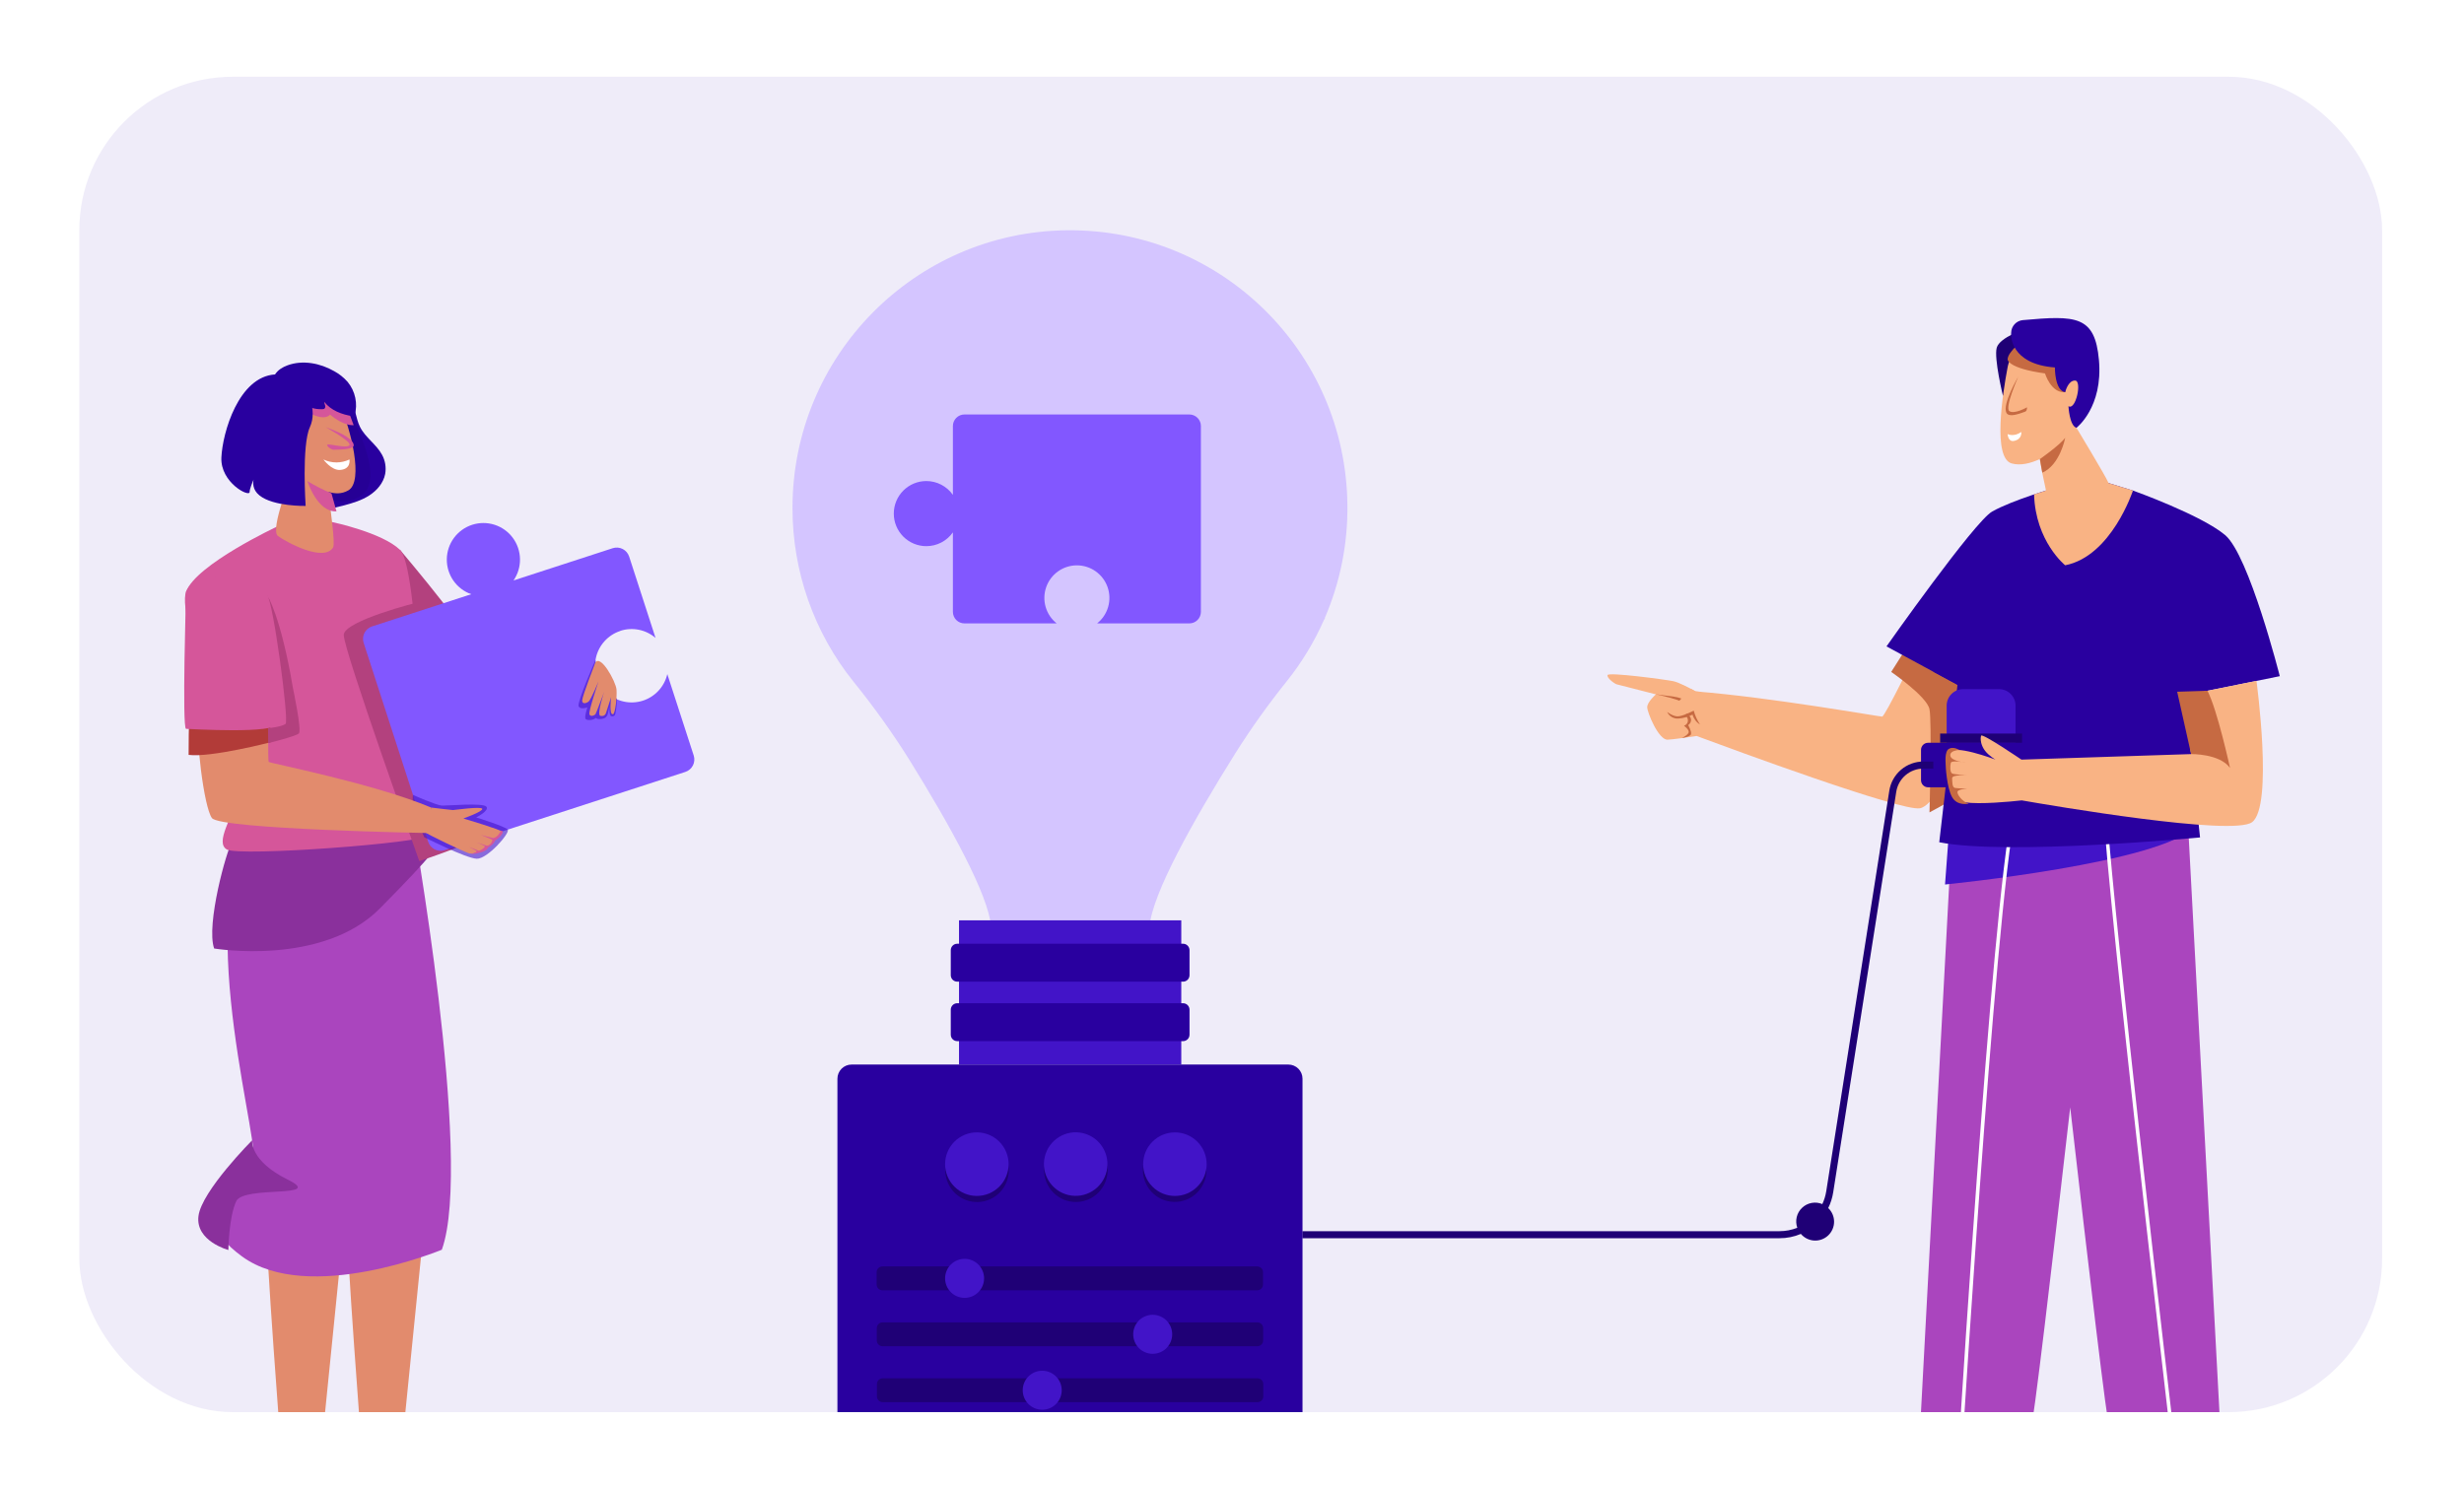 <svg width="321" height="194" viewBox="0 0 321 194" fill="none" xmlns="http://www.w3.org/2000/svg">
<g filter="url(#filter0_d_442_2816)">
<g clip-path="url(#clip0_442_2816)">
<rect x="10.333" y="7" width="300" height="174" rx="20" fill="#EFECF9"/>
<g clip-path="url(#clip1_442_2816)">
<path d="M34.68 155.385C34.868 152.223 37.366 147.273 37.366 147.273L45.699 147.734L41.636 188.091L43.388 188.772C43.388 188.772 40.584 190.018 39.291 190.149C37.999 190.279 36.123 189.018 35.926 188.971C35.728 188.924 36.757 187.779 36.757 187.779C36.757 187.779 34.493 158.547 34.68 155.385Z" fill="#E28B6D"/>
<path d="M45.175 155.093C45.362 151.931 47.861 146.981 47.861 146.981L56.188 147.435L52.125 187.792L53.615 188.667C53.615 188.667 51.073 189.714 49.78 189.845C48.488 189.976 46.612 188.716 46.415 188.667C46.217 188.619 47.246 187.477 47.246 187.477C47.246 187.477 44.99 158.256 45.175 155.093Z" fill="#E28B6D"/>
<path d="M53.578 102.974C53.578 102.974 61.734 148.276 57.559 159.836C57.559 159.836 40.163 167.045 31.517 160.701C22.871 154.356 32.347 150.818 32.989 147.765C33.631 144.711 23.983 111.417 34.829 103.388L53.578 102.974Z" fill="#AA45BE"/>
<path d="M27.899 120.587C27.899 120.587 41.985 122.942 49.486 115.369C56.988 107.796 56.819 107.321 56.819 107.321L55.045 104.405C55.045 104.405 30.849 105.895 30.199 106.79C29.55 107.685 26.809 117.493 27.899 120.587Z" fill="#8A309C"/>
<path d="M32.846 145.579C32.846 145.579 32.498 148.232 37.481 150.698C42.464 153.165 31.753 151.443 30.78 153.507C29.806 155.572 29.75 159.871 29.75 159.871C29.75 159.871 25.453 158.724 25.855 155.457C26.256 152.19 32.846 145.579 32.846 145.579Z" fill="#8A309C"/>
<path d="M52.117 68.648C52.117 68.648 63.589 82.163 62.835 83.501C62.081 84.84 53.98 87.688 53.98 87.688C53.98 87.688 51.674 70.188 52.117 68.648Z" fill="#B3417E"/>
<path d="M36.138 65.593C36.138 65.593 25.593 70.51 24.243 74.085C22.893 77.659 31.186 98.194 30.818 100.784C30.449 103.373 27.92 106.731 29.552 107.687C31.185 108.642 55.447 106.823 55.817 105.837C56.187 104.85 55.324 100.582 55.201 99.203C55.078 97.824 54.456 70.908 52.118 68.648C49.779 66.389 43.324 65.035 43.324 65.035L36.138 65.593Z" fill="#D5569A"/>
<path d="M54.622 109.199C54.622 109.199 44.708 81.552 44.783 79.713C44.859 77.875 54.456 75.473 54.456 75.473C54.456 75.473 63.128 104.799 62.611 105.783C62.093 106.767 54.622 109.199 54.622 109.199Z" fill="#B3417E"/>
<path d="M41.035 47.105C41.888 47.213 42.75 47.323 43.561 47.608C44.373 47.894 45.143 48.372 45.627 49.085C46.331 50.122 46.337 51.485 46.892 52.609C47.579 54.001 49.027 54.884 49.767 56.25C50.189 57.016 50.334 57.903 50.178 58.764C49.949 59.924 49.119 60.899 48.128 61.542C47.137 62.186 45.989 62.539 44.845 62.842C42.554 63.448 40.221 63.882 37.865 64.138C37.01 62.171 36.299 60.143 35.74 58.071C35.03 55.52 34.563 52.744 35.495 50.264C35.729 49.598 36.102 48.989 36.59 48.478C37.67 47.401 39.52 46.913 41.035 47.105Z" fill="#29009F"/>
<path opacity="0.24" d="M45.397 50.444C45.397 50.444 50.316 59.029 47.251 61.399C44.186 63.768 41.03 60.96 41.03 60.96L40.566 50.128L45.397 50.444Z" fill="#1F0076"/>
<path d="M34.954 50.66C35.573 49.495 38.379 47.752 40.934 47.674C41.64 47.658 42.336 47.85 42.933 48.227C43.531 48.604 44.004 49.149 44.295 49.793C45.653 52.762 47.441 59.737 45.373 60.899C44.451 61.416 43.64 61.32 42.798 61.112C42.987 63.059 43.721 67.84 43.384 68.354C42.134 70.267 37.328 67.654 36.213 66.843C35.098 66.032 38.09 58.714 38.09 58.714C37.281 57.545 34.094 52.281 34.954 50.66Z" fill="#E28B6D"/>
<path d="M43.184 61.277C42.099 60.826 41.051 60.293 40.047 59.683C40.047 59.683 41.311 63.739 43.837 63.636L43.184 61.281" fill="#D5569A"/>
<path d="M46.076 52.405C45.945 52.373 44.9 52.589 42.999 51.024C42.999 51.024 42.295 52.036 39.934 50.594L39.567 48.631L44.44 47.986L46.076 52.405Z" fill="#D5569A"/>
<path d="M42.431 52.663C42.431 52.663 45.777 54.504 45.535 54.989C45.293 55.474 42.921 54.807 42.672 54.929C42.424 55.05 43.155 55.622 43.481 55.6C43.808 55.578 46.081 55.637 46.081 55.027C46.081 54.417 45.011 53.547 42.431 52.663Z" fill="#D5569A"/>
<path d="M42.056 50.309C42.118 50.308 42.179 50.294 42.235 50.267C42.379 50.188 42.397 49.987 42.355 49.829C42.294 49.677 42.256 49.518 42.242 49.355C43.108 50.488 44.555 51.022 45.964 51.233C45.999 51.244 46.036 51.246 46.072 51.239C46.108 51.233 46.142 51.217 46.17 51.195C46.189 51.169 46.202 51.14 46.21 51.11C46.417 50.365 46.443 49.582 46.283 48.826C46.124 48.07 45.785 47.364 45.295 46.767C44.795 46.198 44.199 45.722 43.534 45.361C41.704 44.314 39.431 43.876 37.451 44.603C36.812 44.839 36.194 45.21 35.833 45.788C35.693 45.999 35.615 46.245 35.609 46.498C35.609 46.89 35.871 47.245 36.164 47.505C36.535 47.817 36.962 48.056 37.421 48.212C37.648 48.294 37.88 48.357 38.11 48.43C38.25 48.468 38.377 48.544 38.476 48.65C38.741 48.972 39.039 49.264 39.366 49.523C39.733 49.788 40.14 49.993 40.572 50.13C41.004 50.267 41.456 50.331 41.908 50.317C41.953 50.315 42.005 50.313 42.056 50.309Z" fill="#29009F"/>
<path d="M45.526 56.869C44.996 57.122 44.417 57.253 43.83 57.253C43.243 57.253 42.664 57.122 42.134 56.869C42.134 56.869 43.18 58.308 44.3 58.231C45.774 58.134 45.526 56.869 45.526 56.869Z" fill="white"/>
<path d="M39.817 47.807C39.817 47.807 41.448 50.31 40.368 52.663C39.289 55.015 39.817 62.919 39.817 62.919C39.817 62.919 35.611 63.017 33.795 61.545C31.98 60.073 33.795 57.862 33.795 57.862C33.795 57.862 32.521 60.366 32.521 61.103C32.521 61.84 28.694 59.885 28.841 56.614C28.989 53.343 31.096 46.088 35.83 45.788C40.564 45.489 39.817 47.807 39.817 47.807Z" fill="#29009F"/>
<path d="M80.814 79.197C81.594 78.943 82.426 78.895 83.23 79.057C84.034 79.219 84.782 79.587 85.403 80.123L81.963 69.517C81.823 69.09 81.52 68.735 81.119 68.531C80.719 68.327 80.254 68.29 79.827 68.427L66.9 72.632C67.466 71.811 67.761 70.833 67.743 69.835C67.725 68.837 67.396 67.87 66.8 67.07C66.204 66.269 65.373 65.676 64.423 65.373C63.473 65.07 62.452 65.073 61.504 65.381C60.556 65.689 59.728 66.287 59.137 67.091C58.545 67.894 58.221 68.863 58.208 69.861C58.196 70.859 58.496 71.836 59.067 72.654C59.638 73.472 60.45 74.091 61.391 74.422L48.464 78.624C48.037 78.763 47.683 79.067 47.479 79.468C47.275 79.868 47.237 80.333 47.375 80.761L55.781 106.68C55.921 107.108 56.224 107.462 56.624 107.667C57.024 107.871 57.489 107.908 57.917 107.77L89.286 97.578C89.713 97.438 90.067 97.135 90.271 96.735C90.475 96.334 90.512 95.869 90.375 95.442L86.935 84.835C86.745 85.647 86.347 86.396 85.778 87.006C85.21 87.616 84.492 88.067 83.696 88.313C82.899 88.558 82.052 88.591 81.239 88.407C80.426 88.224 79.676 87.83 79.062 87.265C78.448 86.701 77.993 85.985 77.742 85.19C77.491 84.394 77.452 83.547 77.63 82.732C77.808 81.916 78.196 81.162 78.756 80.544C79.316 79.926 80.027 79.466 80.82 79.208L80.814 79.197Z" fill="#8257FF"/>
<path opacity="0.59" d="M77.575 82.991C77.575 82.991 75.183 88.457 75.374 88.996C75.565 89.535 76.523 89.171 76.523 89.171C76.523 89.171 76.071 90.513 76.314 90.704C76.557 90.895 77.289 90.861 77.601 90.547C77.601 90.547 77.932 90.844 78.698 90.599C78.798 90.557 78.888 90.496 78.964 90.419C79.04 90.342 79.1 90.251 79.14 90.15C79.27 89.807 79.401 88.909 79.401 88.909C79.401 88.909 79.324 90.182 79.597 90.298C79.687 90.34 79.788 90.348 79.883 90.323C79.978 90.298 80.062 90.241 80.12 90.161C80.179 90.082 80.371 88.95 80.381 88.112C80.381 88.112 77.714 84.187 77.578 82.991" fill="#4214C8"/>
<path opacity="0.59" d="M53.802 100.566C53.813 100.596 56.921 101.944 57.573 101.967C58.225 101.991 62.95 101.575 63.369 102.107C63.787 102.64 62.037 103.51 62.037 103.51C62.037 103.51 65.815 104.673 66.149 105.094C66.482 105.516 63.503 108.938 62.106 108.889C60.709 108.839 55.274 106.093 55.274 106.093C55.274 106.093 53.495 102.313 53.797 100.567" fill="#4214C8"/>
<path d="M34.973 89.336C34.973 89.336 34.876 96.094 35.007 96.271C35.138 96.448 48.701 99.077 56.181 102.225L56.058 105.549C56.058 105.549 28.652 105.062 27.604 103.586C26.555 102.11 25.465 93.119 25.774 89.344L34.973 89.336Z" fill="#E28B6D"/>
<path d="M35.256 93.713C35.256 93.713 27.498 95.724 24.571 95.36C24.571 95.36 24.571 90.127 24.714 90.127H35.179L35.256 93.708" fill="#B23B38"/>
<path d="M24.239 74.085C24.239 74.085 23.701 91.968 24.239 91.968C24.778 91.968 35.923 92.684 36.23 91.251C36.537 89.817 36.609 76.408 34.783 75.078C32.957 73.747 26.354 69.919 24.239 74.085Z" fill="#D5569A"/>
<path d="M34.92 91.888C34.92 91.888 36.712 91.703 37.201 91.326C37.69 90.95 35.579 75.313 34.808 74.546C34.808 74.546 36.571 77.192 38.171 86.693C38.171 86.693 39.347 92.189 38.934 92.568C38.521 92.947 34.939 93.828 34.939 93.828L34.92 91.888Z" fill="#B3417E"/>
<path d="M56.185 102.223C56.185 102.223 58.884 102.55 59.003 102.55C59.122 102.55 62.71 102.045 62.829 102.386C62.948 102.728 60.368 103.647 60.368 103.647C60.368 103.647 65.414 105.15 65.353 105.348C65.291 105.547 64.876 106.379 64.307 106.349C64.307 106.349 64.129 107.299 63.358 107.299C63.358 107.299 62.825 107.987 62.261 107.953C62.261 107.953 61.638 108.337 61.105 108.189C60.572 108.041 55.437 105.627 55.365 105.403C55.294 105.18 56.185 102.223 56.185 102.223Z" fill="#E28B6D"/>
<path d="M65.24 105.223C65.24 105.223 64.903 106.128 64.235 106.203L62.607 105.783C62.607 105.783 64.137 106.361 64.145 106.444C64.153 106.526 63.987 107.127 63.431 107.202L62.089 106.767C62.089 106.767 63.199 107.21 63.176 107.29C63.154 107.37 62.854 107.748 62.358 107.846C62.358 107.846 61.068 107.323 61.188 107.403C61.309 107.482 62.119 107.846 62.103 107.913C62.088 107.98 61.842 108.215 61.301 108.222C61.658 108.297 62.029 108.263 62.366 108.124C62.366 108.124 63.425 107.951 63.582 107.433C63.582 107.433 64.276 107.082 64.504 106.523C64.504 106.523 65.534 105.876 65.5 105.297L65.239 105.22" fill="#D5569A"/>
<path d="M77.528 83.406C77.528 83.406 75.865 87.701 75.846 88.247C75.826 88.792 76.369 88.659 76.686 88.404C77.004 88.149 77.976 85.775 77.976 85.775C77.976 85.775 76.65 89.679 76.787 90.072C76.924 90.464 77.473 90.19 77.571 90.072C77.669 89.954 78.71 87.127 78.71 87.127C78.71 87.127 77.689 90.186 78.219 90.276C78.75 90.366 78.866 90.072 78.925 89.954C78.984 89.836 79.611 87.833 79.611 87.833C79.611 87.833 79.317 90.222 79.866 90.058C80.147 89.971 80.396 87.908 80.317 86.852C80.239 85.796 78.171 82.075 77.528 83.406Z" fill="#E28B6D"/>
<path d="M249.738 81.766C249.738 81.766 245.574 90.371 245.198 90.371C244.774 90.371 230.706 87.865 220.91 87.089C220.086 86.629 218.697 85.898 217.974 85.753C216.905 85.538 209.49 84.54 209.418 84.968C209.346 85.396 210.365 86.093 210.61 86.164C210.856 86.234 215.725 87.472 215.725 87.472C215.725 87.472 214.594 88.457 214.594 89.145C214.594 89.834 216.069 93.428 217.249 93.378C217.931 93.35 219.676 93.102 221.027 92.897C225.657 94.618 247.667 102.737 250.106 102.317C253.41 101.754 258.09 86.224 258.09 86.224L249.738 81.766Z" fill="#F9B384"/>
<path d="M246.38 84.549C246.38 84.549 251.034 87.744 251.366 89.408C251.698 91.073 251.366 102.851 251.366 102.851C251.366 102.851 257.721 99.523 257.602 98.592C257.483 97.66 259.943 84.616 259.943 84.616L249.04 80.352L246.38 84.549Z" fill="#C66A42"/>
<path d="M215.724 87.465C215.724 87.465 219.469 88.235 219.703 88.855C219.937 89.475 219.213 89.881 219.213 89.881C219.213 89.881 219.874 90.286 219.895 90.842C219.916 91.398 219.383 91.569 219.383 91.569C219.383 91.569 220.023 92.017 220.002 92.381C219.982 92.745 219.097 93.166 219.097 93.166C219.097 93.166 220.205 93.014 220.299 92.657C220.393 92.3 219.932 91.48 219.932 91.48C220.047 91.404 220.142 91.302 220.208 91.181C220.274 91.06 220.309 90.924 220.31 90.786C220.299 90.324 219.629 89.809 219.629 89.809C219.629 89.809 220.489 89.589 220.289 88.958C220.209 88.707 219.932 88.479 219.627 88.304C219.16 88.028 218.641 87.85 218.103 87.781L215.724 87.46" fill="#C66A42"/>
<path d="M220.363 86.79C220.363 86.79 217.332 89.453 217.668 89.911C218.004 90.369 218.422 90.392 219.003 90.293C219.583 90.193 221.817 88.995 221.817 88.995L221.645 87.15L220.91 87.089L220.363 86.79Z" fill="#F9B384"/>
<path d="M221.464 91.395C221.099 90.841 220.824 90.234 220.651 89.594C220.651 89.594 219.116 90.394 218.477 90.339C217.838 90.284 217.184 89.758 217.184 89.758C217.312 90.034 217.521 90.264 217.782 90.419C218.043 90.574 218.345 90.646 218.648 90.625C219.293 90.581 219.922 90.407 220.498 90.114C220.645 90.648 220.991 91.106 221.464 91.395Z" fill="#C66A42"/>
<path d="M254.125 180.557L253.808 186.901H259.566L260.302 180.557H254.125Z" fill="#F9B384"/>
<path d="M279.176 180.697L280.548 187.04H286.306L285.354 180.697H279.176Z" fill="#F9B384"/>
<path d="M284.863 100.951H254.533L250.162 182.753C250.159 182.802 250.166 182.851 250.183 182.897C250.199 182.943 250.225 182.985 250.258 183.021C250.291 183.057 250.331 183.086 250.376 183.106C250.42 183.126 250.468 183.137 250.517 183.138C252.739 183.192 264.056 183.451 264.572 183.105C264.862 182.913 267.327 161.979 269.698 141.294C272.068 161.979 274.534 182.913 274.823 183.105C275.346 183.451 286.661 183.192 288.878 183.138C288.927 183.137 288.975 183.126 289.019 183.106C289.064 183.086 289.104 183.057 289.137 183.021C289.17 182.985 289.196 182.943 289.212 182.897C289.229 182.851 289.236 182.802 289.234 182.753L284.863 100.951Z" fill="#AA45BE"/>
<path d="M253.39 112.249C253.39 112.249 281.795 109.438 285.921 104.66L285.687 101.833L254.128 102.365L253.39 112.249Z" fill="#4214C8"/>
<path d="M283.008 184.44C282.951 184.44 282.896 184.419 282.853 184.381C282.811 184.343 282.784 184.29 282.777 184.233C282.391 180.932 273.336 103.349 274.034 100.89C274.042 100.86 274.057 100.833 274.076 100.809C274.095 100.785 274.119 100.765 274.146 100.75C274.173 100.735 274.202 100.726 274.233 100.723C274.263 100.719 274.294 100.722 274.323 100.731C274.353 100.739 274.38 100.753 274.404 100.773C274.428 100.792 274.448 100.816 274.463 100.843C274.477 100.869 274.487 100.899 274.49 100.929C274.493 100.96 274.491 100.991 274.482 101.02C273.944 102.919 279.972 156.25 283.24 184.185C283.244 184.216 283.242 184.247 283.234 184.277C283.226 184.307 283.212 184.334 283.193 184.359C283.174 184.383 283.15 184.404 283.123 184.419C283.096 184.434 283.066 184.443 283.036 184.447L283.008 184.44Z" fill="white"/>
<path d="M255.481 184.607H255.467C255.406 184.603 255.348 184.575 255.307 184.529C255.266 184.482 255.245 184.422 255.249 184.36C255.448 181.132 260.149 105.276 262.668 101.074C262.702 101.026 262.753 100.992 262.811 100.98C262.869 100.967 262.929 100.978 262.98 101.008C263.03 101.039 263.068 101.087 263.084 101.144C263.1 101.201 263.094 101.262 263.068 101.315C260.608 105.419 255.762 183.6 255.714 184.389C255.71 184.448 255.684 184.504 255.641 184.544C255.598 184.585 255.541 184.608 255.481 184.607Z" fill="white"/>
<path d="M274.695 59.941L277.883 60.921C277.883 60.921 286.755 64.09 289.879 66.717C293.003 69.344 297.001 85.104 297.001 85.104L284.629 87.603L286.613 106.115C286.613 106.115 261.511 108.493 252.638 106.741L255.013 86.228L245.766 81.222C245.766 81.222 257.203 64.977 259.525 63.656C262.171 62.15 267.86 60.516 267.86 60.516L274.695 59.941Z" fill="#29009F"/>
<path d="M263.935 39.826C263.935 39.826 260.506 40.923 260.125 42.312C259.745 43.702 260.941 48.592 260.941 48.592L264.986 44.211L263.935 39.826Z" fill="#1F0076"/>
<path d="M261.543 44.852C261.684 44.087 262.046 43.38 262.584 42.821C263.123 42.261 263.815 41.872 264.573 41.704C267.318 41.114 270.776 42.235 271.742 43.316C273.087 44.819 271.069 51.28 270.512 52.736C270.512 52.736 274.282 58.974 274.687 59.919C274.688 59.924 274.688 59.929 274.687 59.934L277.875 60.914C277.875 60.914 275.078 69.478 269.041 70.654C269.041 70.654 265.176 67.564 264.989 61.413L266.544 60.912C266.215 59.427 265.884 57.819 265.738 56.814C264.497 57.394 263.198 57.692 262.078 57.385C259.578 56.696 260.874 48.379 261.543 44.852Z" fill="#F9B384"/>
<path d="M261.545 43.832C261.545 43.832 261.503 44.976 266.414 45.655C266.414 45.655 267.198 48.261 269.046 48.1C269.046 48.1 269.122 44.479 268.604 43.897C268.087 43.314 263.662 41.244 263.662 41.244C263.662 41.244 261.546 42.813 261.545 43.832Z" fill="#C66A42"/>
<path d="M262.932 46.081C262.932 46.081 261.115 50.138 261.776 50.573C262.438 51.009 264.074 50.068 264.074 50.068C264.052 50.359 264.056 50.561 263.781 50.658C262.986 50.938 261.719 51.422 261.388 50.789C260.812 49.673 262.932 46.081 262.932 46.081Z" fill="#C66A42"/>
<path d="M265.748 56.818C265.748 56.818 268.232 55.09 269.046 54.052C269.046 54.052 268.379 57.585 266.063 58.587L265.748 56.818Z" fill="#C66A42"/>
<path d="M261.546 53.556C261.546 53.556 262.33 53.985 263.326 53.285C263.326 53.285 263.469 54.254 262.345 54.453C261.592 54.586 261.546 53.556 261.546 53.556Z" fill="white"/>
<path d="M262.001 40.635C262.001 40.635 261.855 44.446 267.705 44.879C267.705 44.879 267.663 47.888 269.046 48.1C269.046 48.1 269.407 46.553 270.336 46.584C271.266 46.615 270.429 50.518 269.47 49.929C269.47 49.929 269.6 52.483 270.515 52.74C270.515 52.74 274.003 50.084 273.44 43.895C272.918 38.108 270.458 38.087 263.53 38.711C263.118 38.748 262.733 38.937 262.452 39.242C262.17 39.546 262.012 39.944 262.006 40.359L262.001 40.635Z" fill="#29009F"/>
<path d="M255.014 86.228C255.014 86.228 257.523 72.562 257.602 71.611C257.68 70.659 251.865 84.523 251.865 84.523L255.014 86.228Z" fill="#29009F"/>
<path d="M284.629 87.603C284.629 87.603 282.701 73.996 282.799 73.139C282.897 72.282 287.58 87.008 287.58 87.008L284.629 87.603Z" fill="#29009F"/>
<path d="M255.753 86.793H260.427C260.998 86.793 261.545 87.02 261.948 87.424C262.352 87.828 262.578 88.375 262.578 88.947V93.788H253.603V88.947C253.603 88.376 253.829 87.828 254.233 87.424C254.636 87.02 255.183 86.793 255.753 86.793Z" fill="#4214C8"/>
<path d="M264.991 93.781H251.187C250.676 93.781 250.262 94.196 250.262 94.707V98.657C250.262 99.169 250.676 99.584 251.187 99.584H264.991C265.502 99.584 265.917 99.169 265.917 98.657V94.707C265.917 94.196 265.502 93.781 264.991 93.781Z" fill="#29009F"/>
<path d="M263.425 92.577H252.755V93.781H263.425V92.577Z" fill="#1F0076"/>
<path d="M293.964 85.716L284.629 87.603L285.448 95.255L263.346 95.976C263.346 95.976 258.204 92.478 258.09 92.86C257.942 93.353 258.101 94.179 258.613 94.837C259.125 95.495 259.966 95.976 259.966 95.976C259.966 95.976 254.215 93.785 253.978 95.165C253.931 95.452 253.343 101.175 255.939 101.541C257.986 101.829 261.847 101.459 263.389 101.288C267.251 101.962 290.885 105.999 293.391 104.126C296.189 102.049 293.964 85.716 293.964 85.716Z" fill="#F9B384"/>
<path d="M285.448 95.256C285.448 95.256 289.139 95.178 290.517 97.052C290.517 97.052 288.88 89.529 287.579 87.006L283.633 87.131L285.448 95.256Z" fill="#C66A42"/>
<path d="M255.272 94.723C255.272 94.723 253.986 94.747 254.081 95.468C254.177 96.189 256.117 96.369 256.117 96.369C256.117 96.369 254.251 96.009 254.145 96.391C254.04 96.773 254.015 97.675 254.347 97.797C254.679 97.918 256.307 98.035 256.307 98.035C256.307 98.035 254.293 97.887 254.315 98.406C254.338 98.926 254.315 99.605 254.697 99.669C255.079 99.733 256.318 99.754 256.318 99.754C256.318 99.754 255.079 99.818 255.011 100.167C254.943 100.517 255.646 101.476 256.484 101.706C256.484 101.706 254.99 102.088 254.301 100.847C253.612 99.605 253.463 96.772 253.474 96.635C253.484 96.497 253.289 94.934 253.885 94.577C254.481 94.219 255.268 94.723 255.268 94.723" fill="#C66A42"/>
<path d="M250.588 96.224C249.511 96.219 248.469 96.602 247.651 97.302C246.833 98.002 246.293 98.973 246.129 100.038L237.917 152.212C237.826 152.792 237.654 153.357 237.405 153.889C236.966 153.705 236.484 153.653 236.017 153.738C235.549 153.823 235.116 154.042 234.771 154.369C234.425 154.696 234.182 155.116 234.071 155.579C233.96 156.041 233.985 156.526 234.144 156.974C233.408 157.269 232.623 157.42 231.831 157.419H169.661V158.335H231.831C232.786 158.337 233.731 158.147 234.61 157.775C234.826 158.03 235.091 158.238 235.389 158.386C235.688 158.535 236.014 158.621 236.347 158.64C236.679 158.658 237.013 158.608 237.326 158.494C237.639 158.379 237.925 158.202 238.168 157.973C238.41 157.744 238.603 157.467 238.736 157.161C238.868 156.855 238.937 156.525 238.937 156.191C238.938 155.857 238.871 155.527 238.739 155.22C238.608 154.913 238.416 154.636 238.175 154.406C238.492 153.76 238.71 153.07 238.822 152.36L247.034 100.185C247.164 99.336 247.594 98.562 248.246 98.004C248.899 97.446 249.73 97.141 250.588 97.145H251.865V96.229L250.588 96.224Z" fill="#1F0076"/>
<path d="M172.633 77.55H172.577C174.592 72.886 175.6 67.848 175.535 62.766C175.307 42.771 158.982 26.798 139.008 27.005C119.22 27.207 103.243 43.325 103.243 63.183C103.23 71.431 106.044 79.433 111.216 85.853C113.834 89.082 116.253 92.468 118.46 95.991C123.735 104.485 128.785 113.591 129.12 117.76H149.753C150.093 113.442 155.491 103.852 160.959 95.115C163.008 91.869 165.241 88.742 167.647 85.75C169.597 83.31 171.222 80.627 172.483 77.769L172.633 77.55Z" fill="#D4C5FF"/>
<path d="M154.941 51.004H125.645C125.447 51.004 125.251 51.043 125.068 51.118C124.886 51.194 124.72 51.305 124.58 51.445C124.44 51.585 124.329 51.751 124.254 51.934C124.178 52.117 124.139 52.313 124.139 52.511V61.48C123.749 60.924 123.231 60.47 122.628 60.157C122.026 59.843 121.357 59.679 120.678 59.679C119.554 59.679 118.476 60.126 117.681 60.922C116.887 61.717 116.44 62.796 116.44 63.921C116.44 65.046 116.887 66.125 117.681 66.921C118.476 67.716 119.554 68.163 120.678 68.163C121.357 68.163 122.025 68 122.628 67.687C123.23 67.374 123.748 66.921 124.139 66.365V76.72C124.139 76.918 124.178 77.114 124.254 77.297C124.329 77.48 124.44 77.646 124.58 77.786C124.72 77.926 124.886 78.037 125.068 78.112C125.251 78.188 125.447 78.227 125.645 78.227H137.658C136.969 77.68 136.468 76.931 136.223 76.086C135.978 75.24 136.002 74.34 136.292 73.508C136.581 72.677 137.122 71.957 137.839 71.447C138.556 70.937 139.413 70.663 140.293 70.663C141.172 70.663 142.03 70.937 142.747 71.447C143.464 71.957 144.004 72.677 144.294 73.508C144.584 74.34 144.608 75.24 144.363 76.086C144.118 76.931 143.617 77.68 142.928 78.227H154.941C155.341 78.227 155.724 78.068 156.006 77.786C156.289 77.503 156.448 77.12 156.448 76.72V52.515C156.448 52.316 156.41 52.12 156.334 51.937C156.259 51.753 156.148 51.587 156.008 51.446C155.868 51.306 155.701 51.195 155.518 51.119C155.335 51.043 155.139 51.004 154.941 51.004Z" fill="#8257FF"/>
<path d="M153.893 116.916H124.935V135.708H153.893V116.916Z" fill="#4214C8"/>
<path d="M154.123 119.966H124.705C124.24 119.966 123.863 120.343 123.863 120.808V124.064C123.863 124.529 124.24 124.906 124.705 124.906H154.123C154.588 124.906 154.965 124.529 154.965 124.064V120.808C154.965 120.343 154.588 119.966 154.123 119.966Z" fill="#29009F"/>
<path d="M154.123 127.718H124.705C124.24 127.718 123.863 128.095 123.863 128.56V131.816C123.863 132.281 124.24 132.658 124.705 132.658H154.123C154.588 132.658 154.965 132.281 154.965 131.816V128.56C154.965 128.095 154.588 127.718 154.123 127.718Z" fill="#29009F"/>
<path d="M110.94 135.708H167.842C168.331 135.708 168.799 135.902 169.145 136.248C169.491 136.594 169.685 137.064 169.685 137.553V194.409H109.097V137.558C109.097 137.315 109.144 137.075 109.236 136.85C109.329 136.626 109.464 136.422 109.635 136.25C109.807 136.078 110.01 135.942 110.234 135.849C110.458 135.756 110.698 135.708 110.94 135.708Z" fill="#29009F"/>
<path d="M131.37 150.146C131.736 147.889 130.205 145.762 127.949 145.395C125.694 145.029 123.569 146.562 123.203 148.819C122.837 151.077 124.369 153.204 126.624 153.57C128.879 153.937 131.004 152.404 131.37 150.146Z" fill="#1F0076"/>
<path d="M143.086 152.403C144.702 150.786 144.702 148.164 143.086 146.546C141.47 144.929 138.851 144.929 137.236 146.546C135.62 148.164 135.62 150.786 137.236 152.403C138.851 154.02 141.471 154.02 143.086 152.403Z" fill="#1F0076"/>
<path d="M157.061 150.416C157.586 148.19 156.209 145.96 153.985 145.434C151.762 144.909 149.534 146.287 149.009 148.513C148.484 150.739 149.861 152.97 152.085 153.495C154.309 154.02 156.537 152.642 157.061 150.416Z" fill="#1F0076"/>
<path d="M128.844 152.512C130.954 151.637 131.957 149.214 131.083 147.101C130.208 144.989 127.788 143.985 125.677 144.86C123.567 145.736 122.564 148.158 123.439 150.271C124.313 152.384 126.733 153.387 128.844 152.512Z" fill="#4214C8"/>
<path d="M144.162 149.628C144.687 147.402 143.309 145.172 141.086 144.647C138.862 144.121 136.634 145.5 136.109 147.726C135.585 149.951 136.962 152.182 139.185 152.707C141.409 153.232 143.637 151.854 144.162 149.628Z" fill="#4214C8"/>
<path d="M155.987 151.615C157.603 149.998 157.603 147.376 155.987 145.759C154.372 144.142 151.753 144.142 150.137 145.759C148.522 147.376 148.522 149.998 150.137 151.615C151.753 153.233 154.372 153.233 155.987 151.615Z" fill="#4214C8"/>
<path d="M163.786 162.012H114.958C114.542 162.012 114.205 162.349 114.205 162.765V164.367C114.205 164.783 114.542 165.12 114.958 165.12H163.786C164.202 165.12 164.539 164.783 164.539 164.367V162.765C164.539 162.349 164.202 162.012 163.786 162.012Z" fill="#1F0076"/>
<path d="M126.636 165.915C127.931 165.377 128.547 163.89 128.01 162.593C127.473 161.296 125.988 160.68 124.692 161.217C123.396 161.755 122.781 163.242 123.317 164.539C123.854 165.836 125.34 166.452 126.636 165.915Z" fill="#4214C8"/>
<path d="M163.804 169.301H114.976C114.561 169.301 114.224 169.638 114.224 170.054V171.656C114.224 172.072 114.561 172.409 114.976 172.409H163.804C164.22 172.409 164.557 172.072 164.557 171.656V170.054C164.557 169.638 164.22 169.301 163.804 169.301Z" fill="#1F0076"/>
<path d="M151.141 173.204C152.437 172.667 153.052 171.18 152.516 169.882C151.979 168.585 150.493 167.969 149.198 168.507C147.902 169.044 147.286 170.531 147.823 171.828C148.36 173.125 149.845 173.741 151.141 173.204Z" fill="#4214C8"/>
<path d="M163.824 176.59H114.996C114.58 176.59 114.243 176.927 114.243 177.343V178.945C114.243 179.361 114.58 179.699 114.996 179.699H163.824C164.24 179.699 164.577 179.361 164.577 178.945V177.343C164.577 176.927 164.24 176.59 163.824 176.59Z" fill="#1F0076"/>
<path d="M135.777 180.686C137.179 180.686 138.316 179.548 138.316 178.144C138.316 176.74 137.179 175.602 135.777 175.602C134.374 175.602 133.237 176.74 133.237 178.144C133.237 179.548 134.374 180.686 135.777 180.686Z" fill="#4214C8"/>
</g>
</g>
</g>
<defs>
<filter id="filter0_d_442_2816" x="0.333" y="0" width="320" height="194" filterUnits="userSpaceOnUse" color-interpolation-filters="sRGB">
<feFlood flood-opacity="0" result="BackgroundImageFix"/>
<feColorMatrix in="SourceAlpha" type="matrix" values="0 0 0 0 0 0 0 0 0 0 0 0 0 0 0 0 0 0 127 0" result="hardAlpha"/>
<feOffset dy="3"/>
<feGaussianBlur stdDeviation="5"/>
<feComposite in2="hardAlpha" operator="out"/>
<feColorMatrix type="matrix" values="0 0 0 0 0 0 0 0 0 0 0 0 0 0 0 0 0 0 0.05 0"/>
<feBlend mode="normal" in2="BackgroundImageFix" result="effect1_dropShadow_442_2816"/>
<feBlend mode="normal" in="SourceGraphic" in2="effect1_dropShadow_442_2816" result="shape"/>
</filter>
<clipPath id="clip0_442_2816">
<rect x="10.333" y="7" width="300" height="174" rx="20" fill="white"/>
</clipPath>
<clipPath id="clip1_442_2816">
<rect width="273" height="168" fill="white" transform="translate(24 27)"/>
</clipPath>
</defs>
</svg>
